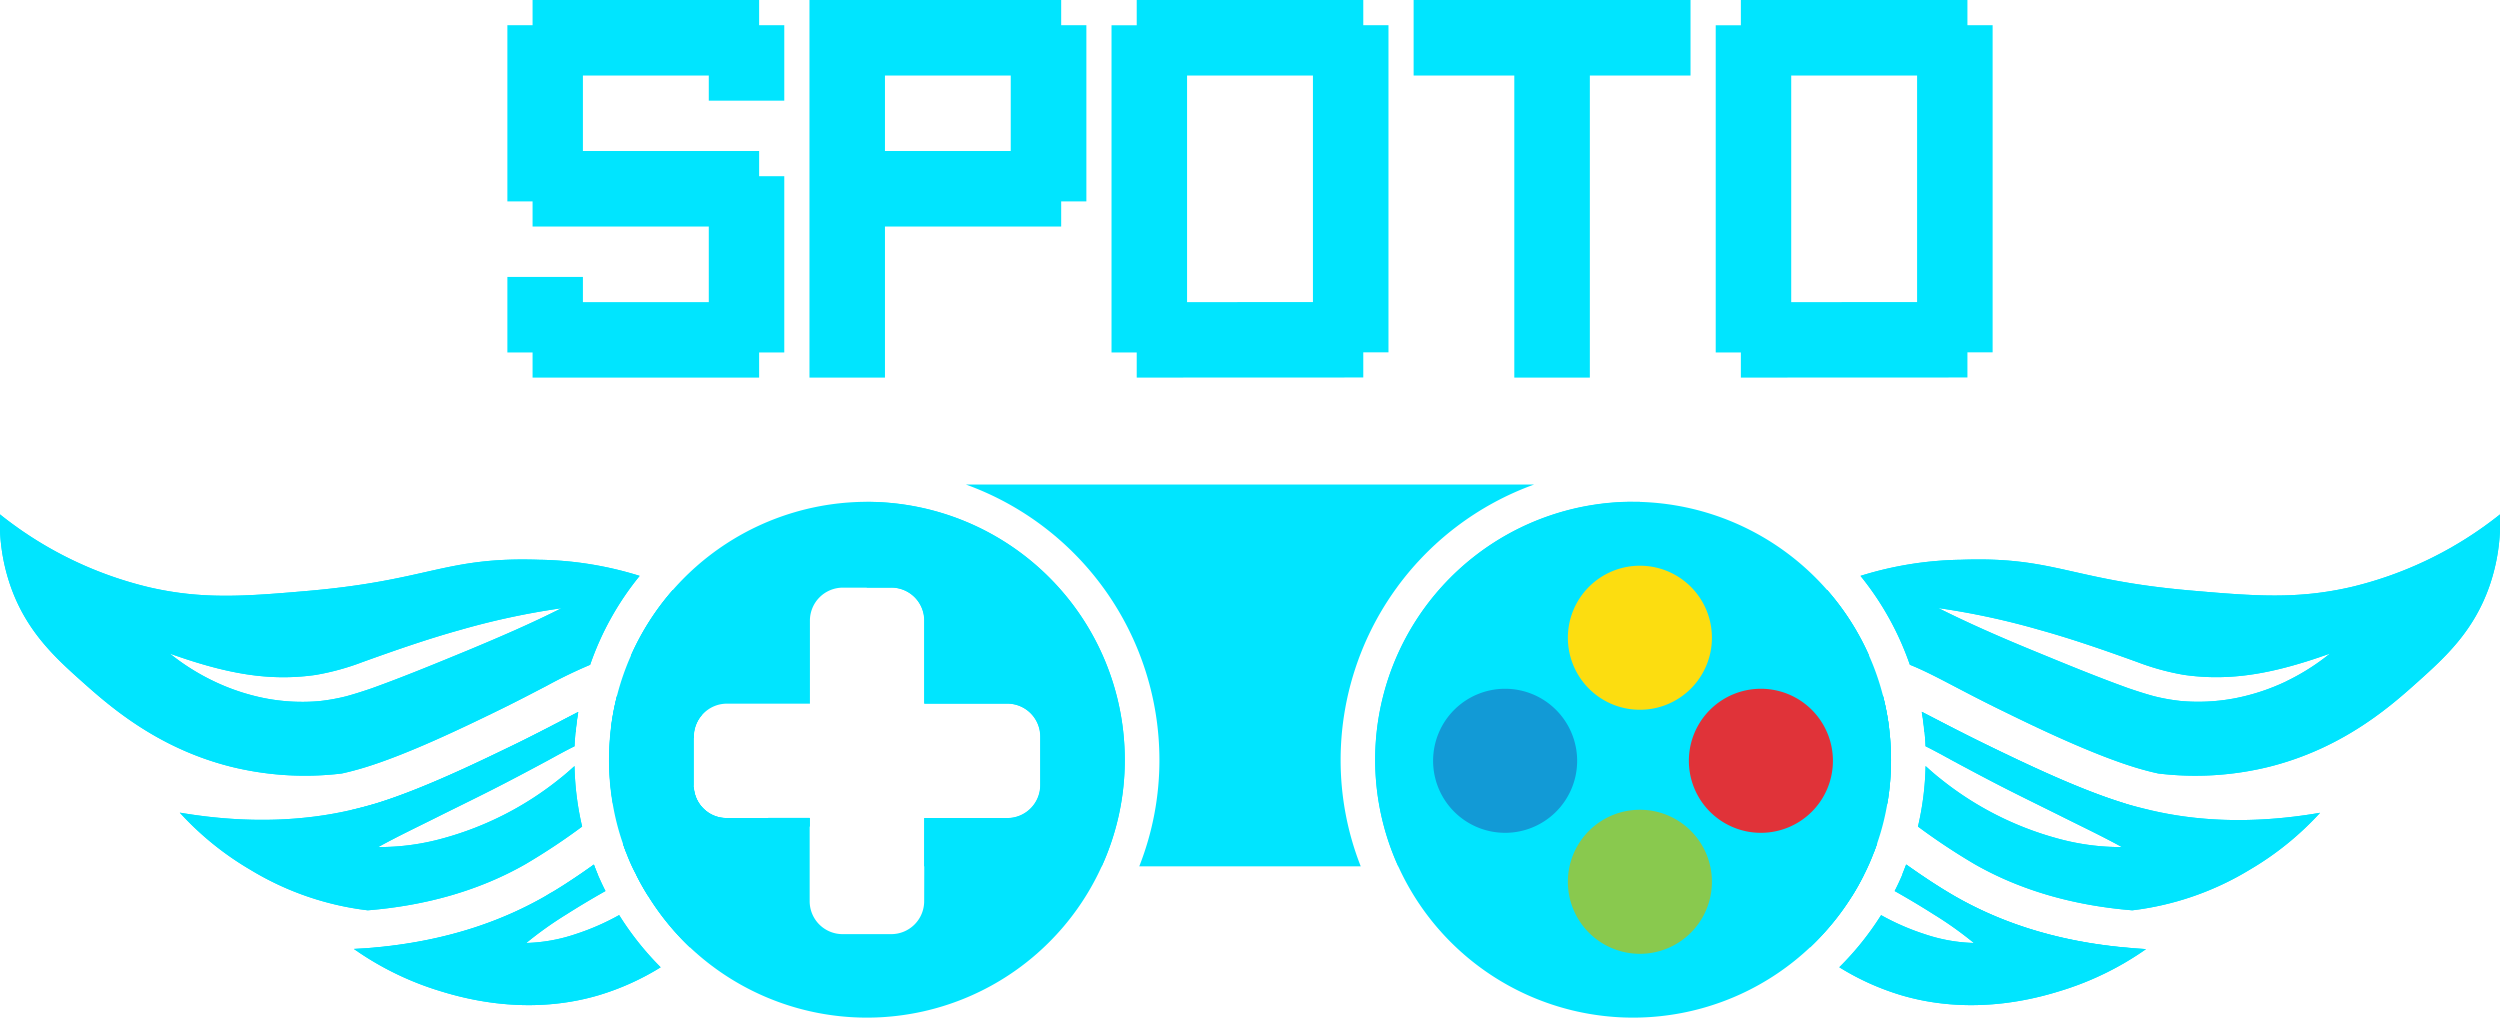 <svg xmlns="http://www.w3.org/2000/svg" viewBox="0 0 512 208.42"><defs><style>.cls-1{fill:#00e5ff;}.cls-2{fill:#129ad6;}.cls-3{fill:#e03339;}.cls-4{fill:#fcdd10;}.cls-5{fill:#89c94e;}</style></defs><g id="Layer_2" data-name="Layer 2"><g id="Layer_1-2" data-name="Layer 1"><path class="cls-1" d="M357.16,151.44l-1.39.38a7.4,7.4,0,0,1-2.12.31,7.82,7.82,0,0,1-5.56-2.35l-.06-.05a20.82,20.82,0,0,1,4.56.28l.37.06A16.56,16.56,0,0,1,357.16,151.44Z"/><path class="cls-1" d="M385.64,142.5a51.09,51.09,0,0,1,1.21,6.32c-2-.17-4.09-.25-6.27-.25-2.43,0-4.78.11-6.95.27s-4,.34-5.73.56c-.64-.52-1.25-1-1.87-1.47a35.24,35.24,0,0,1,4.6-3A23.57,23.57,0,0,1,381,142,16.8,16.8,0,0,1,385.64,142.5Z"/><path class="cls-1" d="M440.44,166a113.87,113.87,0,0,1-18.72-4.16,77.26,77.26,0,0,1-18.64-8,31.31,31.31,0,0,0-9-4c-.12-1.38-.29-2.73-.53-4.08,3.34,1.71,7.63,4,13.8,7,6.55,3.17,18.06,8.76,27.48,11.66C436.53,165.05,438.4,165.57,440.44,166Z"/><path class="cls-1" d="M374.2,120.83a52.89,52.89,0,0,1,8.59,13.46c-.37,0-.75,0-1.13,0l-.86,0c-6.37.19-12.59,2.49-18.6,6.84h0c-.72.55-1.44,1.09-2.16,1.67h0l-.42.08c-.66.15-1.29.29-1.87.44a27.36,27.36,0,0,0-3.3-.86h-.11a37.62,37.62,0,0,1,4.17-8.12,40.26,40.26,0,0,1,14.12-12.62C373.11,121.41,373.64,121.11,374.2,120.83Z"/><path class="cls-1" d="M512,105.35a77.71,77.71,0,0,1-30.47,14.87c-11,2.53-19.62,1.87-32.71.73-24.86-2.13-28-7-47.2-6.31a72.33,72.33,0,0,0-20.59,3.3,60,60,0,0,1,10.11,18.2c2.66,1.06,5.46,2.51,8.88,4.3,2.81,1.47,6.31,3.31,10.75,5.46,6.12,3,17.52,8.49,26.37,11.22,1.59.49,3.22.93,4.88,1.29a63,63,0,0,0,22.78-1.4c15.25-3.85,25-12.56,30.48-17.48s11.24-10.18,14.49-19.31A39.9,39.9,0,0,0,512,105.35Zm-43.83,34.22A44,44,0,0,1,457.76,143a40.13,40.13,0,0,1-11.12.56,39.7,39.7,0,0,1-5.58-1c-1.79-.49-3.51-1.05-5.21-1.63-6.71-2.42-13.11-5.07-19.6-7.74s-12.92-5.47-19.29-8.66A152.75,152.75,0,0,1,417.7,129c6.79,1.88,13.51,4.24,20,6.58a51.08,51.08,0,0,0,9.57,2.63,46.46,46.46,0,0,0,9.88.36c6.7-.45,13.36-2.34,20.05-4.73A45.67,45.67,0,0,1,468.14,139.57Z"/><path class="cls-1" d="M374.2,120.83a52.89,52.89,0,0,1,8.59,13.46c-.37,0-.75,0-1.13,0l-.86,0c-6.37.19-12.59,2.49-18.6,6.84h0c-.72.55-1.44,1.09-2.16,1.67h0l-.42.08c-.66.15-1.29.29-1.87.44a27.36,27.36,0,0,0-3.3-.86h-.11a37.62,37.62,0,0,1,4.17-8.12,40.26,40.26,0,0,1,14.12-12.62C373.11,121.41,373.64,121.11,374.2,120.83Z"/><path class="cls-1" d="M512,105.35a77.71,77.71,0,0,1-30.47,14.87c-11,2.53-19.62,1.87-32.71.73-24.86-2.13-28-7-47.2-6.31a72.33,72.33,0,0,0-20.59,3.3,60,60,0,0,1,10.11,18.2c2.66,1.06,5.46,2.51,8.88,4.3,2.81,1.47,6.31,3.31,10.75,5.46,6.12,3,17.52,8.49,26.37,11.22,1.59.49,3.22.93,4.88,1.29a63,63,0,0,0,22.78-1.4c15.25-3.85,25-12.56,30.48-17.48s11.24-10.18,14.49-19.31A39.9,39.9,0,0,0,512,105.35Zm-43.83,34.22A44,44,0,0,1,457.76,143a40.13,40.13,0,0,1-11.12.56,39.7,39.7,0,0,1-5.58-1c-1.79-.49-3.51-1.05-5.21-1.63-6.71-2.42-13.11-5.07-19.6-7.74s-12.92-5.47-19.29-8.66A152.75,152.75,0,0,1,417.7,129c6.79,1.88,13.51,4.24,20,6.58a51.08,51.08,0,0,0,9.57,2.63,46.46,46.46,0,0,0,9.88.36c6.7-.45,13.36-2.34,20.05-4.73A45.67,45.67,0,0,1,468.14,139.57Z"/><path class="cls-1" d="M376.3,166.38c2.17,1.74,5,4,8.13,6.34-.21.66-.46,1.33-.72,2a39.85,39.85,0,0,0-9.77-6.08c-1.28-.54-2.58-1-3.91-1.45a48.18,48.18,0,0,0-13.56-2.24,7.74,7.74,0,0,1-5.79-12.64l.47-.58c.48-.59,1-1.14,1.44-1.7a2.2,2.2,0,0,1,.37.07,15.68,15.68,0,0,1,4.2,1.36,21.34,21.34,0,0,1,3,1.79c1.77,1.25,3.72,2.87,6.28,5,1.83,1.55,4,3.36,6.61,5.5C374.05,164.58,375.14,165.46,376.3,166.38Z"/><path class="cls-1" d="M436.69,194.21c-1.67.15-3.39.23-5.17.23-1.13,0-2.28,0-3.41-.1-17.86-1.07-31.65-10.54-38.27-15.11l-.26-.17c.27-.64.53-1.31.78-2,3.4,2.42,6.91,4.75,10.21,6.63C408.15,188,419.75,192.9,436.69,194.21Z"/><path class="cls-1" d="M386.85,148.82a54.25,54.25,0,0,1,.43,6.78,51.93,51.93,0,0,1-.76,9c-2.06-1.6-3.91-3.07-5.4-4.25-2.17-1.72-4.07-3.27-5.74-4.67-1.32-1.1-2.5-2.09-3.57-3-1.4-1.18-2.69-2.26-3.91-3.24-.64-.52-1.25-1-1.87-1.47a35.24,35.24,0,0,1,4.6-3A23.57,23.57,0,0,1,381,142a16.8,16.8,0,0,1,4.6.46A51.09,51.09,0,0,1,386.85,148.82Z"/><path class="cls-1" d="M475.15,166.46a61.89,61.89,0,0,1-14.35,11.62,60.11,60.11,0,0,1-24.1,8.35h0c-12.23-1-23.06-4.18-32.27-9.44a130.35,130.35,0,0,1-11.63-7.71,59.51,59.51,0,0,0,1.56-12.39c1,.9,1.94,1.74,3,2.57a65.73,65.73,0,0,0,23.85,12.21,48.44,48.44,0,0,0,13.36,1.81c-4-2.2-7.92-4.06-11.8-6s-7.71-3.8-11.54-5.74-7.6-3.95-11.41-6c-1.82-1-3.63-2-5.47-2.91q-.06-1.49-.21-2.94c-.12-1.38-.29-2.73-.53-4.08,3.34,1.71,7.63,4,13.8,7,6.55,3.17,18.06,8.76,27.48,11.66,1.7.52,3.57,1,5.61,1.48C448.94,167.93,460.43,169,475.15,166.46Z"/><path class="cls-1" d="M366.43,158.26a57.46,57.46,0,0,0-9.76-1.08c1.19-1.44,2.35-2.75,3.49-4C361.93,154.47,363.88,156.11,366.43,158.26Z"/><path class="cls-1" d="M386.85,148.82a54.25,54.25,0,0,1,.43,6.78,51.93,51.93,0,0,1-.76,9c-2.06-1.6-3.91-3.07-5.4-4.25-2.17-1.72-4.07-3.27-5.74-4.67-1.32-1.1-2.5-2.09-3.57-3-1.4-1.18-2.69-2.26-3.91-3.24-.64-.52-1.25-1-1.87-1.47a35.24,35.24,0,0,1,4.6-3A23.57,23.57,0,0,1,381,142a16.8,16.8,0,0,1,4.6.46A51.09,51.09,0,0,1,386.85,148.82Z"/><path class="cls-1" d="M475.15,166.46a61.89,61.89,0,0,1-14.35,11.62,60.11,60.11,0,0,1-24.1,8.35h0c-12.23-1-23.06-4.18-32.27-9.44a130.35,130.35,0,0,1-11.63-7.71,59.51,59.51,0,0,0,1.56-12.39c1,.9,1.94,1.74,3,2.57a65.73,65.73,0,0,0,23.85,12.21,48.44,48.44,0,0,0,13.36,1.81c-4-2.2-7.92-4.06-11.8-6s-7.71-3.8-11.54-5.74-7.6-3.95-11.41-6c-1.82-1-3.63-2-5.47-2.91q-.06-1.49-.21-2.94c-.12-1.38-.29-2.73-.53-4.08,3.34,1.71,7.63,4,13.8,7,6.55,3.17,18.06,8.76,27.48,11.66,1.7.52,3.57,1,5.61,1.48C448.94,167.93,460.43,169,475.15,166.46Z"/><path class="cls-1" d="M379.28,183.52A53.59,53.59,0,0,1,370.71,194a98.47,98.47,0,0,1-11.58-11c-5.67-6.08-7.53-9.93-14.36-14.83a52.73,52.73,0,0,0-8.92-5.16,55.77,55.77,0,0,0-10-3.46,58.23,58.23,0,0,1,10-6.44,30.76,30.76,0,0,1,11.32-3.35c.29,0,.57,0,.86-.05a21.45,21.45,0,0,1,4.56.28,2.2,2.2,0,0,1,.37.07,15.68,15.68,0,0,1,4.2,1.36,21.34,21.34,0,0,1,3,1.79c1.77,1.25,3.72,2.87,6.28,5,1.83,1.55,4,3.36,6.61,5.5,1,.82,2.09,1.7,3.25,2.62,2.17,1.74,5,4,8.13,6.34-.21.66-.46,1.33-.72,2-.58,1.51-1.23,3-1.95,4.4A50.1,50.1,0,0,1,379.28,183.52Z"/><path class="cls-1" d="M439.5,194.38A61.83,61.83,0,0,1,423,202.61c-4.78,1.53-18.17,5.66-33.31,1.3a52.46,52.46,0,0,1-13-5.82,60,60,0,0,0,8.56-10.67,49.54,49.54,0,0,0,9,3.92,34.18,34.18,0,0,0,10,1.78,73.69,73.69,0,0,0-8.15-5.81c-2.67-1.7-5.36-3.3-8.07-4.83.57-1.11,1.1-2.25,1.6-3.42.27-.64.53-1.31.78-2,3.4,2.42,6.91,4.75,10.21,6.63,7.58,4.31,19.18,9.17,36.12,10.48Z"/><path class="cls-1" d="M379.28,183.52A53.59,53.59,0,0,1,370.71,194a98.47,98.47,0,0,1-11.58-11c-5.67-6.08-7.53-9.93-14.36-14.83a52.73,52.73,0,0,0-8.92-5.16,55.77,55.77,0,0,0-10-3.46,58.23,58.23,0,0,1,10-6.44,30.76,30.76,0,0,1,11.32-3.35c.29,0,.57,0,.86-.05a21.45,21.45,0,0,1,4.56.28,2.2,2.2,0,0,1,.37.07,15.68,15.68,0,0,1,4.2,1.36,21.34,21.34,0,0,1,3,1.79c1.77,1.25,3.72,2.87,6.28,5,1.83,1.55,4,3.36,6.61,5.5,1,.82,2.09,1.7,3.25,2.62,2.17,1.74,5,4,8.13,6.34-.21.66-.46,1.33-.72,2-.58,1.51-1.23,3-1.95,4.4A50.1,50.1,0,0,1,379.28,183.52Z"/><path class="cls-1" d="M439.5,194.38A61.83,61.83,0,0,1,423,202.61c-4.78,1.53-18.17,5.66-33.31,1.3a52.46,52.46,0,0,1-13-5.82,60,60,0,0,0,8.56-10.67,49.54,49.54,0,0,0,9,3.92,34.18,34.18,0,0,0,10,1.78,73.69,73.69,0,0,0-8.15-5.81c-2.67-1.7-5.36-3.3-8.07-4.83.57-1.11,1.1-2.25,1.6-3.42.27-.64.53-1.31.78-2,3.4,2.42,6.91,4.75,10.21,6.63,7.58,4.31,19.18,9.17,36.12,10.48Z"/><path class="cls-1" d="M381.76,179.1a50.1,50.1,0,0,1-2.48,4.42c-.87-.65-1.7-1.33-2.52-2a34.84,34.84,0,0,1-6.67-7.66,76.36,76.36,0,0,1,9.16,4C380.09,178.23,380.93,178.66,381.76,179.1Z"/><path class="cls-1" d="M115,147.63c1.25-.66,2.39-1.26,3.44-1.79-.23,1.35-.41,2.7-.53,4.08a31.55,31.55,0,0,0-9,4,77.26,77.26,0,0,1-18.64,8A113.39,113.39,0,0,1,71.56,166c2-.44,3.91-1,5.61-1.48,9.42-2.9,20.93-8.49,27.49-11.66,1.94-.93,3.69-1.81,5.29-2.63.39-.19.79-.39,1.17-.6.87-.43,1.69-.86,2.47-1.27C114.08,148.12,114.55,147.88,115,147.63Z"/><path class="cls-1" d="M143.73,146.36a6.53,6.53,0,0,0-1.5,2.82,100.82,100.82,0,0,0-10.82-.61c-2.17,0-4.28.08-6.26.25a51.09,51.09,0,0,1,1.21-6.32l.11,0,.11,0,.74-.15.68-.11.3,0a7.71,7.71,0,0,1,.84-.08q.88-.06,1.83,0c.36,0,.72,0,1.1.07l1.17.12c.27,0,.54.08.82.14s.55.11.85.16c.53.12,1.09.26,1.66.44a.28.28,0,0,1,.12,0c.3.08.61.19.92.29l.72.26.3.13a1.09,1.09,0,0,1,.23.09c.56.23,1.13.48,1.71.77l.58.3a.06.06,0,0,0,0,0l.66.36C142.47,145.57,143.1,146,143.73,146.36Z"/><path class="cls-1" d="M153.53,134.33a40.27,40.27,0,0,0-14.13-12.62c-.51-.3-1-.6-1.6-.88a52.89,52.89,0,0,0-8.59,13.46c.37,0,.75,0,1.13,0l.87,0a30.21,30.21,0,0,1,10.56,2.3A41.46,41.46,0,0,1,152,142.8c.38.3.76.63,1.12.94.38-.15.78-.3,1.18-.42a27.86,27.86,0,0,1,3.3-.86h.11A39,39,0,0,0,153.53,134.33Zm-43.12-19.69C91.18,114,88.07,118.82,63.22,121c-13.1,1.14-21.75,1.8-32.7-.73A77.75,77.75,0,0,1,0,105.35a39.69,39.69,0,0,0,2.23,14.87c3.25,9.13,9.09,14.48,14.51,19.31S32,153.16,47.24,157A63,63,0,0,0,70,158.41c1.64-.36,3.27-.8,4.86-1.29,8.86-2.73,20.25-8.25,26.37-11.22,4.44-2.15,7.94-4,10.75-5.46a98.6,98.6,0,0,1,8.88-4.29A59.47,59.47,0,0,1,131,117.94,72.33,72.33,0,0,0,110.41,114.64ZM95.75,133.22c-6.49,2.67-12.89,5.32-19.6,7.74-1.7.58-3.42,1.14-5.21,1.63a39.7,39.7,0,0,1-5.58,1A40.13,40.13,0,0,1,54.24,143a44,44,0,0,1-10.38-3.45,46,46,0,0,1-9.08-5.7c6.69,2.39,13.37,4.28,20,4.73a46.42,46.42,0,0,0,9.88-.36,51.08,51.08,0,0,0,9.57-2.63c6.51-2.34,13.23-4.7,20-6.58A153.08,153.08,0,0,1,115,124.56C108.69,127.75,102.23,130.52,95.75,133.22Z"/><path class="cls-1" d="M153.53,134.33a40.27,40.27,0,0,0-14.13-12.62c-.51-.3-1-.6-1.6-.88a52.89,52.89,0,0,0-8.59,13.46c.37,0,.75,0,1.13,0l.87,0a30.21,30.21,0,0,1,10.56,2.3A41.46,41.46,0,0,1,152,142.8l.43.08c.65.15,1.28.29,1.87.44a27.86,27.86,0,0,1,3.3-.86h.11A39,39,0,0,0,153.53,134.33Zm-43.12-19.69C91.18,114,88.07,118.82,63.22,121c-13.1,1.14-21.75,1.8-32.7-.73A77.75,77.75,0,0,1,0,105.35a39.69,39.69,0,0,0,2.23,14.87c3.25,9.13,9.09,14.48,14.51,19.31S32,153.16,47.24,157A63,63,0,0,0,70,158.41c1.64-.36,3.27-.8,4.86-1.29,8.86-2.73,20.25-8.25,26.37-11.22,4.44-2.15,7.94-4,10.75-5.46a98.6,98.6,0,0,1,8.88-4.29A59.47,59.47,0,0,1,131,117.94,72.33,72.33,0,0,0,110.41,114.64ZM95.75,133.22c-6.49,2.67-12.89,5.32-19.6,7.74-1.7.58-3.42,1.14-5.21,1.63a39.7,39.7,0,0,1-5.58,1A40.13,40.13,0,0,1,54.24,143a44,44,0,0,1-10.38-3.45,46,46,0,0,1-9.08-5.7c6.69,2.39,13.37,4.28,20,4.73a46.42,46.42,0,0,0,9.88-.36,51.08,51.08,0,0,0,9.57-2.63c6.51-2.34,13.23-4.7,20-6.58A153.08,153.08,0,0,1,115,124.56C108.69,127.75,102.23,130.52,95.75,133.22Z"/><path class="cls-1" d="M141.86,145.23l-.66-.36a.06.06,0,0,1,0,0l-.58-.3c-.58-.29-1.15-.54-1.71-.77a1.09,1.09,0,0,0-.23-.09l-.3-.13-.72-.26c-.31-.1-.62-.21-.92-.29a.28.28,0,0,0-.12,0c-.57-.18-1.13-.32-1.66-.44-.3-.05-.58-.12-.85-.16s-.55-.1-.82-.14l-1.17-.12c-.38,0-.74-.05-1.1-.07q-.94,0-1.83,0a7.71,7.71,0,0,0-.84.08l-.3,0-.68.11-.74.15-.11,0-.11,0a51.09,51.09,0,0,0-1.21,6.32,54.25,54.25,0,0,0-.43,6.78,51.93,51.93,0,0,0,.76,9c2.06-1.6,3.91-3.07,5.4-4.25,3.88-3.08,6.89-5.62,9.31-7.67l1.83-1.53v-.27a6.75,6.75,0,0,1,1.71-4.48C143.1,146,142.47,145.57,141.86,145.23Zm-24.2,11.66c-1,.9-1.94,1.74-3,2.57a65.73,65.73,0,0,1-23.85,12.21,48.44,48.44,0,0,1-13.36,1.81c4-2.2,7.92-4.06,11.8-6s7.72-3.8,11.54-5.74,7.6-3.95,11.41-6c1.82-1,3.63-2,5.47-2.91q.06-1.49.21-2.94c.12-1.38.3-2.73.53-4.08-1,.53-2.19,1.13-3.44,1.79-.46.25-.93.49-1.42.74-.78.41-1.6.84-2.47,1.27-.38.21-.78.41-1.17.6-1.6.82-3.35,1.7-5.29,2.63-6.56,3.17-18.07,8.76-27.49,11.66-1.7.52-3.56,1-5.61,1.48-8.49,1.92-20,2.94-34.7.45A61.8,61.8,0,0,0,51.2,178.08a60,60,0,0,0,24.12,8.35c12.22-1,23.05-4.18,32.27-9.44a130.35,130.35,0,0,0,11.63-7.71A59.51,59.51,0,0,1,117.66,156.89Z"/><path class="cls-1" d="M121.64,177.09c.24.66.51,1.32.78,2a1.77,1.77,0,0,1-.24.17c-6.64,4.57-20.43,14-38.29,15.11-1.13.07-2.27.1-3.41.1-1.78,0-3.5-.08-5.17-.23,16.94-1.31,28.53-6.17,36.12-10.48.53-.3,1.07-.63,1.61-.95l1.65-1c.55-.35,1.11-.7,1.67-1.07C118.12,179.56,119.9,178.34,121.64,177.09Z"/><path class="cls-1" d="M144.94,166.34a42.68,42.68,0,0,0-6.88,2.28,39.48,39.48,0,0,0-9.77,6.08c-.26-.65-.51-1.32-.72-2,3.13-2.38,6-4.6,8.14-6.34,1.25-1,2.42-1.93,3.49-2.82l1.44-1.17c.49-.39,1-.79,1.41-1.17A6.71,6.71,0,0,0,144.94,166.34Z"/><path class="cls-1" d="M141.86,145.23l-.66-.36a.06.06,0,0,1,0,0l-.58-.3c-.58-.29-1.15-.54-1.71-.77a1.09,1.09,0,0,0-.23-.09l-.3-.13-.72-.26c-.31-.1-.62-.21-.92-.29a.28.28,0,0,0-.12,0c-.57-.18-1.13-.32-1.66-.44-.3-.05-.58-.12-.85-.16s-.55-.1-.82-.14l-1.17-.12c-.38,0-.74-.05-1.1-.07q-.94,0-1.83,0a7.71,7.71,0,0,0-.84.08l-.3,0-.68.11-.74.15-.11,0-.11,0a51.09,51.09,0,0,0-1.21,6.32,54.25,54.25,0,0,0-.43,6.78,51.93,51.93,0,0,0,.76,9c2.06-1.6,3.91-3.07,5.4-4.25,3.88-3.08,6.89-5.62,9.31-7.67l1.83-1.53v-.27a6.75,6.75,0,0,1,1.71-4.48C143.1,146,142.47,145.57,141.86,145.23Zm-24.2,11.66c-1,.9-1.94,1.74-3,2.57a65.73,65.73,0,0,1-23.85,12.21,48.44,48.44,0,0,1-13.36,1.81c4-2.2,7.92-4.06,11.8-6s7.72-3.8,11.54-5.74,7.6-3.95,11.41-6c1.82-1,3.63-2,5.47-2.91q.06-1.49.21-2.94c.12-1.38.3-2.73.53-4.08-1,.53-2.19,1.13-3.44,1.79-.46.25-.93.49-1.42.74-.78.41-1.6.84-2.47,1.27-.38.21-.78.41-1.17.6-1.6.82-3.35,1.7-5.29,2.63-6.56,3.17-18.07,8.76-27.49,11.66-1.7.52-3.56,1-5.61,1.48-8.49,1.92-20,2.94-34.7.45A61.8,61.8,0,0,0,51.2,178.08a60,60,0,0,0,24.12,8.35c12.22-1,23.05-4.18,32.27-9.44a130.35,130.35,0,0,0,11.63-7.71A59.51,59.51,0,0,1,117.66,156.89Z"/><path class="cls-1" d="M148.78,167.53a6.68,6.68,0,0,1-3.82-1.19h0a6.71,6.71,0,0,1-2.89-5.12c-.45.38-.92.78-1.41,1.17l-1.44,1.17c-1.07.89-2.24,1.83-3.49,2.82-2.18,1.74-5,4-8.14,6.34.21.66.46,1.33.72,2,.58,1.51,1.23,3,2,4.4a47.75,47.75,0,0,0,2.49,4.42A53.18,53.18,0,0,0,141.29,194a97.67,97.67,0,0,0,11.58-11c5.27-5.64,7.25-9.36,12.95-13.79v-1.7Zm-22,19.89a49.54,49.54,0,0,1-9,3.92,34.18,34.18,0,0,1-10,1.78,74.64,74.64,0,0,1,8.15-5.81c2.67-1.7,5.36-3.3,8.07-4.83-.57-1.11-1.09-2.25-1.6-3.42-.27-.65-.54-1.31-.78-2-1.74,1.25-3.52,2.47-5.28,3.61-.56.37-1.12.73-1.67,1.07s-1.1.7-1.65,1-1.08.65-1.61.95c-7.59,4.31-19.18,9.17-36.12,10.48l-2.82.17A62,62,0,0,0,89,202.61c4.78,1.53,18.16,5.66,33.3,1.3a52.82,52.82,0,0,0,13-5.81A60.41,60.41,0,0,1,126.81,187.42Z"/><path class="cls-1" d="M148.78,167.53a6.68,6.68,0,0,1-3.82-1.19h0a6.71,6.71,0,0,1-2.89-5.12c-.45.38-.92.78-1.41,1.17l-1.44,1.17c-1.07.89-2.24,1.83-3.49,2.82-2.18,1.74-5,4-8.14,6.34.21.66.46,1.33.72,2,.58,1.51,1.23,3,2,4.4a47.75,47.75,0,0,0,2.49,4.42A53.18,53.18,0,0,0,141.29,194a97.67,97.67,0,0,0,11.58-11c5.27-5.64,7.25-9.36,12.95-13.79v-1.7Zm-22,19.89a49.54,49.54,0,0,1-9,3.92,34.18,34.18,0,0,1-10,1.78,74.64,74.64,0,0,1,8.15-5.81c2.67-1.7,5.36-3.3,8.07-4.83-.57-1.11-1.09-2.25-1.6-3.42-.27-.65-.54-1.31-.78-2-1.74,1.25-3.52,2.47-5.28,3.61-.56.37-1.12.73-1.67,1.07s-1.1.7-1.65,1-1.08.65-1.61.95c-7.59,4.31-19.18,9.17-36.12,10.48l-2.82.17A62,62,0,0,0,89,202.61c4.78,1.53,18.16,5.66,33.3,1.3a52.82,52.82,0,0,0,13-5.81A60.41,60.41,0,0,1,126.81,187.42Z"/><path class="cls-1" d="M141.91,173.83a34.84,34.84,0,0,1-6.67,7.66c-.82.7-1.65,1.38-2.51,2a47.75,47.75,0,0,1-2.49-4.42c.83-.44,1.67-.87,2.51-1.29A76.36,76.36,0,0,1,141.91,173.83Z"/><path class="cls-1" d="M230.36,155.6a52.39,52.39,0,0,1-4.72,21.83H189.27v-9.9h17a6.75,6.75,0,0,0,6.76-6.76v-9.93a6.76,6.76,0,0,0-6.76-6.76h-17v-17a6.75,6.75,0,0,0-6.76-6.76h-5V102.77A52.88,52.88,0,0,1,230.36,155.6Z"/><path class="cls-1" d="M274.56,155.6a59.35,59.35,0,0,0,4.12,21.83H233.32a59.35,59.35,0,0,0,4.13-21.83,60,60,0,0,0-39.64-56.37H314.19A60,60,0,0,0,274.56,155.6Z"/><path class="cls-1" d="M335.85,99.23v0c-.46,0-.93,0-1.39,0Z"/><path class="cls-1" d="M334.46,102.77c.47,0,.93,0,1.39,0v74.64h-49.5a52.83,52.83,0,0,1,48.11-74.66Z"/><path class="cls-1" d="M387.28,155.6a51.93,51.93,0,0,1-.76,9,50.58,50.58,0,0,1-2.09,8.16c-.21.66-.46,1.33-.72,2-.58,1.51-1.23,3-1.95,4.4a50.1,50.1,0,0,1-2.48,4.42A53.59,53.59,0,0,1,370.71,194a52.81,52.81,0,1,1-36.25-91.21c.47,0,.93,0,1.39,0a53,53,0,0,1,46.94,31.5,51.74,51.74,0,0,1,2.85,8.21,51.09,51.09,0,0,1,1.21,6.32A54.25,54.25,0,0,1,387.28,155.6Z"/><path class="cls-1" d="M334.46,99.23c.46,0,.93,0,1.39,0v0Z"/><path class="cls-2" d="M323,155.81a14.75,14.75,0,1,1-14.75-14.75A14.76,14.76,0,0,1,323,155.81Z"/><path class="cls-3" d="M375.38,155.81a14.75,14.75,0,1,1-14.75-14.75A14.75,14.75,0,0,1,375.38,155.81Z"/><path class="cls-4" d="M350.6,130.61a14.75,14.75,0,1,1-14.74-14.75A14.74,14.74,0,0,1,350.6,130.61Z"/><path class="cls-5" d="M350.6,180.58a14.75,14.75,0,1,1-14.74-14.74A14.74,14.74,0,0,1,350.6,180.58Z"/><path class="cls-1" d="M177.55,102.77a52.95,52.95,0,0,0-48.34,31.52,51.74,51.74,0,0,0-2.85,8.21,51.09,51.09,0,0,0-1.21,6.32,54.25,54.25,0,0,0-.43,6.78,51.93,51.93,0,0,0,.76,9,50.58,50.58,0,0,0,2.09,8.16c.21.66.46,1.33.72,2,.58,1.51,1.23,3,2,4.4a47.75,47.75,0,0,0,2.49,4.42A53.18,53.18,0,0,0,141.29,194a52.81,52.81,0,1,0,36.26-91.21Zm11.72,81.79a6.74,6.74,0,0,1-6.76,6.75h-9.93a6.74,6.74,0,0,1-6.76-6.75v-17h-17a6.68,6.68,0,0,1-3.82-1.19h0a6.71,6.71,0,0,1-2.89-5.12,2.27,2.27,0,0,1,0-.45v-9.93a6.75,6.75,0,0,1,1.71-4.48,6.72,6.72,0,0,1,5.05-2.28h17v-17a6.75,6.75,0,0,1,6.76-6.76h9.93a6.75,6.75,0,0,1,6.76,6.76v17h17a6.76,6.76,0,0,1,6.76,6.76v9.93a6.75,6.75,0,0,1-6.76,6.76h-17Z"/><path class="cls-1" d="M109.07,77.33V72.18h-5.16V56.71h15.47v5.16h25.78V46.4H109.07V41.24h-5.16V5.16h5.16V0h46.4V5.16h5.15V20.62H145.16V15.47H119.38V30.93h36.09v5.16h5.15V72.18h-5.15v5.15Z"/><path class="cls-1" d="M165.78,77.33V0h51.55V5.16h5.16V41.24h-5.16V46.4H181.24V77.33ZM207,30.93V15.47H181.24V30.93Z"/><path class="cls-1" d="M232.8,77.33V72.18h-5.16v-67h5.16V0h46.4V5.16h5.16v67H279.2v5.15Zm36.09-15.46V15.47H243.11v46.4Z"/><path class="cls-1" d="M310.13,77.33V15.47H289.51V0h56.71V15.47H325.6V77.33Z"/><path class="cls-1" d="M356.53,77.33V72.18h-5.15v-67h5.15V0h46.4V5.16h5.16v67h-5.16v5.15Zm36.09-15.46V15.47H366.84v46.4Z"/></g></g></svg>